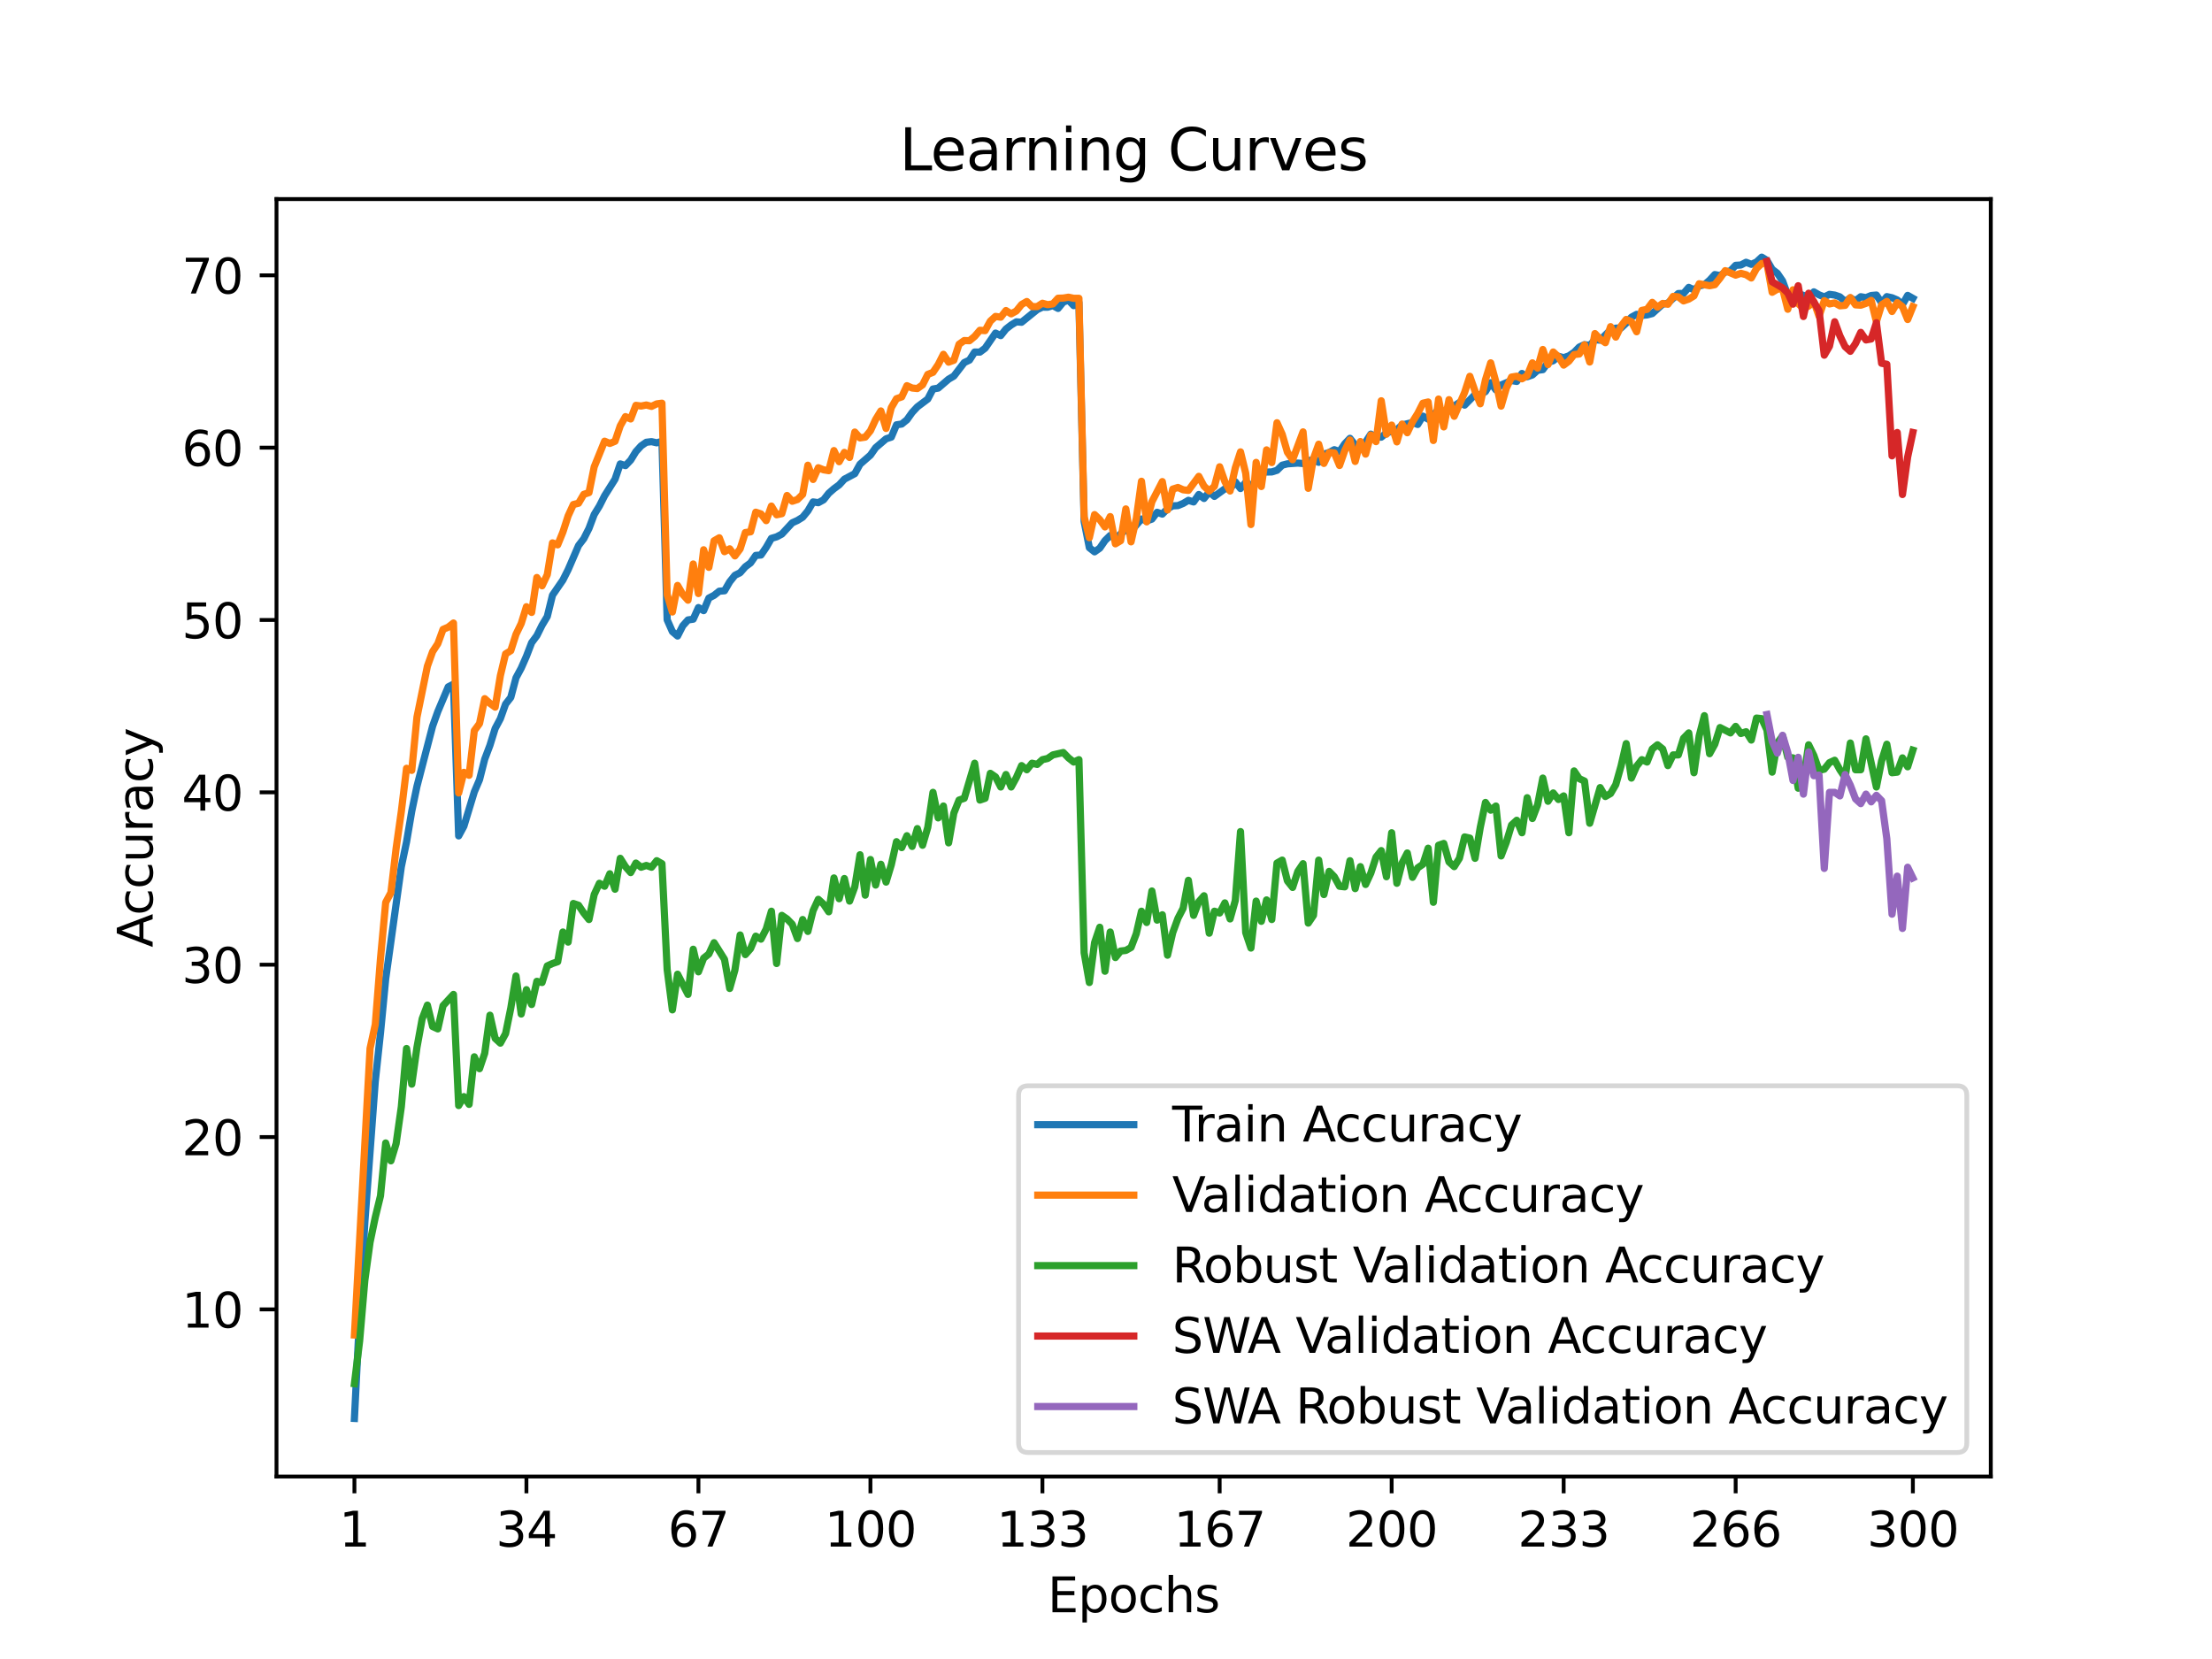 <?xml version="1.0" encoding="utf-8" standalone="no"?>
<!DOCTYPE svg PUBLIC "-//W3C//DTD SVG 1.1//EN"
  "http://www.w3.org/Graphics/SVG/1.1/DTD/svg11.dtd">
<svg xmlns:xlink="http://www.w3.org/1999/xlink" width="460.8pt" height="345.6pt" viewBox="0 0 460.8 345.6" xmlns="http://www.w3.org/2000/svg" version="1.1">
 <defs>
  <style type="text/css">*{stroke-linejoin: round; stroke-linecap: butt}</style>
 </defs>
 <g id="figure_1">
  <g id="patch_1">
   <path d="M 0 345.6 
L 460.8 345.6 
L 460.8 0 
L 0 0 
z
" style="fill: #ffffff"/>
  </g>
  <g id="axes_1">
   <g id="patch_2">
    <path d="M 57.6 307.584 
L 414.72 307.584 
L 414.72 41.472 
L 57.6 41.472 
z
" style="fill: #ffffff"/>
   </g>
   <g id="matplotlib.axis_1">
    <g id="xtick_1">
     <g id="line2d_1">
      <defs>
       <path id="m8f9d2ff392" d="M 0 0 
L 0 3.5 
" style="stroke: #000000; stroke-width: 0.8"/>
      </defs>
      <g>
       <use xlink:href="#m8f9d2ff392" x="73.833" y="307.584" style="stroke: #000000; stroke-width: 0.8"/>
      </g>
     </g>
     <g id="text_1">
      <!-- 1 -->
      <g transform="translate(70.651 322.182) scale(0.1 -0.1)">
       <defs>
        <path id="DejaVuSans-31" d="M 794 531 
L 1825 531 
L 1825 4091 
L 703 3866 
L 703 4441 
L 1819 4666 
L 2450 4666 
L 2450 531 
L 3481 531 
L 3481 0 
L 794 0 
L 794 531 
z
" transform="scale(0.016)"/>
       </defs>
       <use xlink:href="#DejaVuSans-31"/>
      </g>
     </g>
    </g>
    <g id="xtick_2">
     <g id="line2d_2">
      <g>
       <use xlink:href="#m8f9d2ff392" x="109.664" y="307.584" style="stroke: #000000; stroke-width: 0.8"/>
      </g>
     </g>
     <g id="text_2">
      <!-- 34 -->
      <g transform="translate(103.302 322.182) scale(0.1 -0.1)">
       <defs>
        <path id="DejaVuSans-33" d="M 2597 2516 
Q 3050 2419 3304 2112 
Q 3559 1806 3559 1356 
Q 3559 666 3084 287 
Q 2609 -91 1734 -91 
Q 1441 -91 1130 -33 
Q 819 25 488 141 
L 488 750 
Q 750 597 1062 519 
Q 1375 441 1716 441 
Q 2309 441 2620 675 
Q 2931 909 2931 1356 
Q 2931 1769 2642 2001 
Q 2353 2234 1838 2234 
L 1294 2234 
L 1294 2753 
L 1863 2753 
Q 2328 2753 2575 2939 
Q 2822 3125 2822 3475 
Q 2822 3834 2567 4026 
Q 2313 4219 1838 4219 
Q 1578 4219 1281 4162 
Q 984 4106 628 3988 
L 628 4550 
Q 988 4650 1302 4700 
Q 1616 4750 1894 4750 
Q 2613 4750 3031 4423 
Q 3450 4097 3450 3541 
Q 3450 3153 3228 2886 
Q 3006 2619 2597 2516 
z
" transform="scale(0.016)"/>
        <path id="DejaVuSans-34" d="M 2419 4116 
L 825 1625 
L 2419 1625 
L 2419 4116 
z
M 2253 4666 
L 3047 4666 
L 3047 1625 
L 3713 1625 
L 3713 1100 
L 3047 1100 
L 3047 0 
L 2419 0 
L 2419 1100 
L 313 1100 
L 313 1709 
L 2253 4666 
z
" transform="scale(0.016)"/>
       </defs>
       <use xlink:href="#DejaVuSans-33"/>
       <use xlink:href="#DejaVuSans-34" x="63.623"/>
      </g>
     </g>
    </g>
    <g id="xtick_3">
     <g id="line2d_3">
      <g>
       <use xlink:href="#m8f9d2ff392" x="145.496" y="307.584" style="stroke: #000000; stroke-width: 0.8"/>
      </g>
     </g>
     <g id="text_3">
      <!-- 67 -->
      <g transform="translate(139.133 322.182) scale(0.1 -0.1)">
       <defs>
        <path id="DejaVuSans-36" d="M 2113 2584 
Q 1688 2584 1439 2293 
Q 1191 2003 1191 1497 
Q 1191 994 1439 701 
Q 1688 409 2113 409 
Q 2538 409 2786 701 
Q 3034 994 3034 1497 
Q 3034 2003 2786 2293 
Q 2538 2584 2113 2584 
z
M 3366 4563 
L 3366 3988 
Q 3128 4100 2886 4159 
Q 2644 4219 2406 4219 
Q 1781 4219 1451 3797 
Q 1122 3375 1075 2522 
Q 1259 2794 1537 2939 
Q 1816 3084 2150 3084 
Q 2853 3084 3261 2657 
Q 3669 2231 3669 1497 
Q 3669 778 3244 343 
Q 2819 -91 2113 -91 
Q 1303 -91 875 529 
Q 447 1150 447 2328 
Q 447 3434 972 4092 
Q 1497 4750 2381 4750 
Q 2619 4750 2861 4703 
Q 3103 4656 3366 4563 
z
" transform="scale(0.016)"/>
        <path id="DejaVuSans-37" d="M 525 4666 
L 3525 4666 
L 3525 4397 
L 1831 0 
L 1172 0 
L 2766 4134 
L 525 4134 
L 525 4666 
z
" transform="scale(0.016)"/>
       </defs>
       <use xlink:href="#DejaVuSans-36"/>
       <use xlink:href="#DejaVuSans-37" x="63.623"/>
      </g>
     </g>
    </g>
    <g id="xtick_4">
     <g id="line2d_4">
      <g>
       <use xlink:href="#m8f9d2ff392" x="181.327" y="307.584" style="stroke: #000000; stroke-width: 0.8"/>
      </g>
     </g>
     <g id="text_4">
      <!-- 100 -->
      <g transform="translate(171.783 322.182) scale(0.1 -0.1)">
       <defs>
        <path id="DejaVuSans-30" d="M 2034 4250 
Q 1547 4250 1301 3770 
Q 1056 3291 1056 2328 
Q 1056 1369 1301 889 
Q 1547 409 2034 409 
Q 2525 409 2770 889 
Q 3016 1369 3016 2328 
Q 3016 3291 2770 3770 
Q 2525 4250 2034 4250 
z
M 2034 4750 
Q 2819 4750 3233 4129 
Q 3647 3509 3647 2328 
Q 3647 1150 3233 529 
Q 2819 -91 2034 -91 
Q 1250 -91 836 529 
Q 422 1150 422 2328 
Q 422 3509 836 4129 
Q 1250 4750 2034 4750 
z
" transform="scale(0.016)"/>
       </defs>
       <use xlink:href="#DejaVuSans-31"/>
       <use xlink:href="#DejaVuSans-30" x="63.623"/>
       <use xlink:href="#DejaVuSans-30" x="127.246"/>
      </g>
     </g>
    </g>
    <g id="xtick_5">
     <g id="line2d_5">
      <g>
       <use xlink:href="#m8f9d2ff392" x="217.158" y="307.584" style="stroke: #000000; stroke-width: 0.8"/>
      </g>
     </g>
     <g id="text_5">
      <!-- 133 -->
      <g transform="translate(207.615 322.182) scale(0.1 -0.1)">
       <use xlink:href="#DejaVuSans-31"/>
       <use xlink:href="#DejaVuSans-33" x="63.623"/>
       <use xlink:href="#DejaVuSans-33" x="127.246"/>
      </g>
     </g>
    </g>
    <g id="xtick_6">
     <g id="line2d_6">
      <g>
       <use xlink:href="#m8f9d2ff392" x="254.076" y="307.584" style="stroke: #000000; stroke-width: 0.8"/>
      </g>
     </g>
     <g id="text_6">
      <!-- 167 -->
      <g transform="translate(244.532 322.182) scale(0.1 -0.1)">
       <use xlink:href="#DejaVuSans-31"/>
       <use xlink:href="#DejaVuSans-36" x="63.623"/>
       <use xlink:href="#DejaVuSans-37" x="127.246"/>
      </g>
     </g>
    </g>
    <g id="xtick_7">
     <g id="line2d_7">
      <g>
       <use xlink:href="#m8f9d2ff392" x="289.907" y="307.584" style="stroke: #000000; stroke-width: 0.8"/>
      </g>
     </g>
     <g id="text_7">
      <!-- 200 -->
      <g transform="translate(280.363 322.182) scale(0.1 -0.1)">
       <defs>
        <path id="DejaVuSans-32" d="M 1228 531 
L 3431 531 
L 3431 0 
L 469 0 
L 469 531 
Q 828 903 1448 1529 
Q 2069 2156 2228 2338 
Q 2531 2678 2651 2914 
Q 2772 3150 2772 3378 
Q 2772 3750 2511 3984 
Q 2250 4219 1831 4219 
Q 1534 4219 1204 4116 
Q 875 4013 500 3803 
L 500 4441 
Q 881 4594 1212 4672 
Q 1544 4750 1819 4750 
Q 2544 4750 2975 4387 
Q 3406 4025 3406 3419 
Q 3406 3131 3298 2873 
Q 3191 2616 2906 2266 
Q 2828 2175 2409 1742 
Q 1991 1309 1228 531 
z
" transform="scale(0.016)"/>
       </defs>
       <use xlink:href="#DejaVuSans-32"/>
       <use xlink:href="#DejaVuSans-30" x="63.623"/>
       <use xlink:href="#DejaVuSans-30" x="127.246"/>
      </g>
     </g>
    </g>
    <g id="xtick_8">
     <g id="line2d_8">
      <g>
       <use xlink:href="#m8f9d2ff392" x="325.739" y="307.584" style="stroke: #000000; stroke-width: 0.8"/>
      </g>
     </g>
     <g id="text_8">
      <!-- 233 -->
      <g transform="translate(316.195 322.182) scale(0.1 -0.1)">
       <use xlink:href="#DejaVuSans-32"/>
       <use xlink:href="#DejaVuSans-33" x="63.623"/>
       <use xlink:href="#DejaVuSans-33" x="127.246"/>
      </g>
     </g>
    </g>
    <g id="xtick_9">
     <g id="line2d_9">
      <g>
       <use xlink:href="#m8f9d2ff392" x="361.57" y="307.584" style="stroke: #000000; stroke-width: 0.8"/>
      </g>
     </g>
     <g id="text_9">
      <!-- 266 -->
      <g transform="translate(352.026 322.182) scale(0.1 -0.1)">
       <use xlink:href="#DejaVuSans-32"/>
       <use xlink:href="#DejaVuSans-36" x="63.623"/>
       <use xlink:href="#DejaVuSans-36" x="127.246"/>
      </g>
     </g>
    </g>
    <g id="xtick_10">
     <g id="line2d_10">
      <g>
       <use xlink:href="#m8f9d2ff392" x="398.487" y="307.584" style="stroke: #000000; stroke-width: 0.8"/>
      </g>
     </g>
     <g id="text_10">
      <!-- 300 -->
      <g transform="translate(388.944 322.182) scale(0.1 -0.1)">
       <use xlink:href="#DejaVuSans-33"/>
       <use xlink:href="#DejaVuSans-30" x="63.623"/>
       <use xlink:href="#DejaVuSans-30" x="127.246"/>
      </g>
     </g>
    </g>
    <g id="text_11">
     <!-- Epochs -->
     <g transform="translate(218.244 335.861) scale(0.1 -0.1)">
      <defs>
       <path id="DejaVuSans-45" d="M 628 4666 
L 3578 4666 
L 3578 4134 
L 1259 4134 
L 1259 2753 
L 3481 2753 
L 3481 2222 
L 1259 2222 
L 1259 531 
L 3634 531 
L 3634 0 
L 628 0 
L 628 4666 
z
" transform="scale(0.016)"/>
       <path id="DejaVuSans-70" d="M 1159 525 
L 1159 -1331 
L 581 -1331 
L 581 3500 
L 1159 3500 
L 1159 2969 
Q 1341 3281 1617 3432 
Q 1894 3584 2278 3584 
Q 2916 3584 3314 3078 
Q 3713 2572 3713 1747 
Q 3713 922 3314 415 
Q 2916 -91 2278 -91 
Q 1894 -91 1617 61 
Q 1341 213 1159 525 
z
M 3116 1747 
Q 3116 2381 2855 2742 
Q 2594 3103 2138 3103 
Q 1681 3103 1420 2742 
Q 1159 2381 1159 1747 
Q 1159 1113 1420 752 
Q 1681 391 2138 391 
Q 2594 391 2855 752 
Q 3116 1113 3116 1747 
z
" transform="scale(0.016)"/>
       <path id="DejaVuSans-6f" d="M 1959 3097 
Q 1497 3097 1228 2736 
Q 959 2375 959 1747 
Q 959 1119 1226 758 
Q 1494 397 1959 397 
Q 2419 397 2687 759 
Q 2956 1122 2956 1747 
Q 2956 2369 2687 2733 
Q 2419 3097 1959 3097 
z
M 1959 3584 
Q 2709 3584 3137 3096 
Q 3566 2609 3566 1747 
Q 3566 888 3137 398 
Q 2709 -91 1959 -91 
Q 1206 -91 779 398 
Q 353 888 353 1747 
Q 353 2609 779 3096 
Q 1206 3584 1959 3584 
z
" transform="scale(0.016)"/>
       <path id="DejaVuSans-63" d="M 3122 3366 
L 3122 2828 
Q 2878 2963 2633 3030 
Q 2388 3097 2138 3097 
Q 1578 3097 1268 2742 
Q 959 2388 959 1747 
Q 959 1106 1268 751 
Q 1578 397 2138 397 
Q 2388 397 2633 464 
Q 2878 531 3122 666 
L 3122 134 
Q 2881 22 2623 -34 
Q 2366 -91 2075 -91 
Q 1284 -91 818 406 
Q 353 903 353 1747 
Q 353 2603 823 3093 
Q 1294 3584 2113 3584 
Q 2378 3584 2631 3529 
Q 2884 3475 3122 3366 
z
" transform="scale(0.016)"/>
       <path id="DejaVuSans-68" d="M 3513 2113 
L 3513 0 
L 2938 0 
L 2938 2094 
Q 2938 2591 2744 2837 
Q 2550 3084 2163 3084 
Q 1697 3084 1428 2787 
Q 1159 2491 1159 1978 
L 1159 0 
L 581 0 
L 581 4863 
L 1159 4863 
L 1159 2956 
Q 1366 3272 1645 3428 
Q 1925 3584 2291 3584 
Q 2894 3584 3203 3211 
Q 3513 2838 3513 2113 
z
" transform="scale(0.016)"/>
       <path id="DejaVuSans-73" d="M 2834 3397 
L 2834 2853 
Q 2591 2978 2328 3040 
Q 2066 3103 1784 3103 
Q 1356 3103 1142 2972 
Q 928 2841 928 2578 
Q 928 2378 1081 2264 
Q 1234 2150 1697 2047 
L 1894 2003 
Q 2506 1872 2764 1633 
Q 3022 1394 3022 966 
Q 3022 478 2636 193 
Q 2250 -91 1575 -91 
Q 1294 -91 989 -36 
Q 684 19 347 128 
L 347 722 
Q 666 556 975 473 
Q 1284 391 1588 391 
Q 1994 391 2212 530 
Q 2431 669 2431 922 
Q 2431 1156 2273 1281 
Q 2116 1406 1581 1522 
L 1381 1569 
Q 847 1681 609 1914 
Q 372 2147 372 2553 
Q 372 3047 722 3315 
Q 1072 3584 1716 3584 
Q 2034 3584 2315 3537 
Q 2597 3491 2834 3397 
z
" transform="scale(0.016)"/>
      </defs>
      <use xlink:href="#DejaVuSans-45"/>
      <use xlink:href="#DejaVuSans-70" x="63.184"/>
      <use xlink:href="#DejaVuSans-6f" x="126.66"/>
      <use xlink:href="#DejaVuSans-63" x="187.842"/>
      <use xlink:href="#DejaVuSans-68" x="242.822"/>
      <use xlink:href="#DejaVuSans-73" x="306.201"/>
     </g>
    </g>
   </g>
   <g id="matplotlib.axis_2">
    <g id="ytick_1">
     <g id="line2d_11">
      <defs>
       <path id="mea7cef30e3" d="M 0 0 
L -3.5 0 
" style="stroke: #000000; stroke-width: 0.8"/>
      </defs>
      <g>
       <use xlink:href="#mea7cef30e3" x="57.6" y="272.77" style="stroke: #000000; stroke-width: 0.8"/>
      </g>
     </g>
     <g id="text_12">
      <!-- 10 -->
      <g transform="translate(37.875 276.569) scale(0.1 -0.1)">
       <use xlink:href="#DejaVuSans-31"/>
       <use xlink:href="#DejaVuSans-30" x="63.623"/>
      </g>
     </g>
    </g>
    <g id="ytick_2">
     <g id="line2d_12">
      <g>
       <use xlink:href="#mea7cef30e3" x="57.6" y="236.867" style="stroke: #000000; stroke-width: 0.8"/>
      </g>
     </g>
     <g id="text_13">
      <!-- 20 -->
      <g transform="translate(37.875 240.666) scale(0.1 -0.1)">
       <use xlink:href="#DejaVuSans-32"/>
       <use xlink:href="#DejaVuSans-30" x="63.623"/>
      </g>
     </g>
    </g>
    <g id="ytick_3">
     <g id="line2d_13">
      <g>
       <use xlink:href="#mea7cef30e3" x="57.6" y="200.964" style="stroke: #000000; stroke-width: 0.8"/>
      </g>
     </g>
     <g id="text_14">
      <!-- 30 -->
      <g transform="translate(37.875 204.763) scale(0.1 -0.1)">
       <use xlink:href="#DejaVuSans-33"/>
       <use xlink:href="#DejaVuSans-30" x="63.623"/>
      </g>
     </g>
    </g>
    <g id="ytick_4">
     <g id="line2d_14">
      <g>
       <use xlink:href="#mea7cef30e3" x="57.6" y="165.061" style="stroke: #000000; stroke-width: 0.8"/>
      </g>
     </g>
     <g id="text_15">
      <!-- 40 -->
      <g transform="translate(37.875 168.86) scale(0.1 -0.1)">
       <use xlink:href="#DejaVuSans-34"/>
       <use xlink:href="#DejaVuSans-30" x="63.623"/>
      </g>
     </g>
    </g>
    <g id="ytick_5">
     <g id="line2d_15">
      <g>
       <use xlink:href="#mea7cef30e3" x="57.6" y="129.158" style="stroke: #000000; stroke-width: 0.8"/>
      </g>
     </g>
     <g id="text_16">
      <!-- 50 -->
      <g transform="translate(37.875 132.957) scale(0.1 -0.1)">
       <defs>
        <path id="DejaVuSans-35" d="M 691 4666 
L 3169 4666 
L 3169 4134 
L 1269 4134 
L 1269 2991 
Q 1406 3038 1543 3061 
Q 1681 3084 1819 3084 
Q 2600 3084 3056 2656 
Q 3513 2228 3513 1497 
Q 3513 744 3044 326 
Q 2575 -91 1722 -91 
Q 1428 -91 1123 -41 
Q 819 9 494 109 
L 494 744 
Q 775 591 1075 516 
Q 1375 441 1709 441 
Q 2250 441 2565 725 
Q 2881 1009 2881 1497 
Q 2881 1984 2565 2268 
Q 2250 2553 1709 2553 
Q 1456 2553 1204 2497 
Q 953 2441 691 2322 
L 691 4666 
z
" transform="scale(0.016)"/>
       </defs>
       <use xlink:href="#DejaVuSans-35"/>
       <use xlink:href="#DejaVuSans-30" x="63.623"/>
      </g>
     </g>
    </g>
    <g id="ytick_6">
     <g id="line2d_16">
      <g>
       <use xlink:href="#mea7cef30e3" x="57.6" y="93.254" style="stroke: #000000; stroke-width: 0.8"/>
      </g>
     </g>
     <g id="text_17">
      <!-- 60 -->
      <g transform="translate(37.875 97.054) scale(0.1 -0.1)">
       <use xlink:href="#DejaVuSans-36"/>
       <use xlink:href="#DejaVuSans-30" x="63.623"/>
      </g>
     </g>
    </g>
    <g id="ytick_7">
     <g id="line2d_17">
      <g>
       <use xlink:href="#mea7cef30e3" x="57.6" y="57.351" style="stroke: #000000; stroke-width: 0.8"/>
      </g>
     </g>
     <g id="text_18">
      <!-- 70 -->
      <g transform="translate(37.875 61.151) scale(0.1 -0.1)">
       <use xlink:href="#DejaVuSans-37"/>
       <use xlink:href="#DejaVuSans-30" x="63.623"/>
      </g>
     </g>
    </g>
    <g id="text_19">
     <!-- Accuracy -->
     <g transform="translate(31.795 197.356) rotate(-90) scale(0.1 -0.1)">
      <defs>
       <path id="DejaVuSans-41" d="M 2188 4044 
L 1331 1722 
L 3047 1722 
L 2188 4044 
z
M 1831 4666 
L 2547 4666 
L 4325 0 
L 3669 0 
L 3244 1197 
L 1141 1197 
L 716 0 
L 50 0 
L 1831 4666 
z
" transform="scale(0.016)"/>
       <path id="DejaVuSans-75" d="M 544 1381 
L 544 3500 
L 1119 3500 
L 1119 1403 
Q 1119 906 1312 657 
Q 1506 409 1894 409 
Q 2359 409 2629 706 
Q 2900 1003 2900 1516 
L 2900 3500 
L 3475 3500 
L 3475 0 
L 2900 0 
L 2900 538 
Q 2691 219 2414 64 
Q 2138 -91 1772 -91 
Q 1169 -91 856 284 
Q 544 659 544 1381 
z
M 1991 3584 
L 1991 3584 
z
" transform="scale(0.016)"/>
       <path id="DejaVuSans-72" d="M 2631 2963 
Q 2534 3019 2420 3045 
Q 2306 3072 2169 3072 
Q 1681 3072 1420 2755 
Q 1159 2438 1159 1844 
L 1159 0 
L 581 0 
L 581 3500 
L 1159 3500 
L 1159 2956 
Q 1341 3275 1631 3429 
Q 1922 3584 2338 3584 
Q 2397 3584 2469 3576 
Q 2541 3569 2628 3553 
L 2631 2963 
z
" transform="scale(0.016)"/>
       <path id="DejaVuSans-61" d="M 2194 1759 
Q 1497 1759 1228 1600 
Q 959 1441 959 1056 
Q 959 750 1161 570 
Q 1363 391 1709 391 
Q 2188 391 2477 730 
Q 2766 1069 2766 1631 
L 2766 1759 
L 2194 1759 
z
M 3341 1997 
L 3341 0 
L 2766 0 
L 2766 531 
Q 2569 213 2275 61 
Q 1981 -91 1556 -91 
Q 1019 -91 701 211 
Q 384 513 384 1019 
Q 384 1609 779 1909 
Q 1175 2209 1959 2209 
L 2766 2209 
L 2766 2266 
Q 2766 2663 2505 2880 
Q 2244 3097 1772 3097 
Q 1472 3097 1187 3025 
Q 903 2953 641 2809 
L 641 3341 
Q 956 3463 1253 3523 
Q 1550 3584 1831 3584 
Q 2591 3584 2966 3190 
Q 3341 2797 3341 1997 
z
" transform="scale(0.016)"/>
       <path id="DejaVuSans-79" d="M 2059 -325 
Q 1816 -950 1584 -1140 
Q 1353 -1331 966 -1331 
L 506 -1331 
L 506 -850 
L 844 -850 
Q 1081 -850 1212 -737 
Q 1344 -625 1503 -206 
L 1606 56 
L 191 3500 
L 800 3500 
L 1894 763 
L 2988 3500 
L 3597 3500 
L 2059 -325 
z
" transform="scale(0.016)"/>
      </defs>
      <use xlink:href="#DejaVuSans-41"/>
      <use xlink:href="#DejaVuSans-63" x="66.658"/>
      <use xlink:href="#DejaVuSans-63" x="121.639"/>
      <use xlink:href="#DejaVuSans-75" x="176.619"/>
      <use xlink:href="#DejaVuSans-72" x="239.998"/>
      <use xlink:href="#DejaVuSans-61" x="281.111"/>
      <use xlink:href="#DejaVuSans-63" x="342.391"/>
      <use xlink:href="#DejaVuSans-79" x="397.371"/>
     </g>
    </g>
   </g>
   <g id="line2d_18">
    <path d="M 73.833 295.488 
L 74.919 273.888 
L 76.004 254.612 
L 78.176 225.27 
L 79.262 215.191 
L 80.348 203.917 
L 83.605 180.549 
L 84.691 175.383 
L 85.777 168.992 
L 86.862 163.795 
L 90.12 151.265 
L 91.206 148.227 
L 93.377 143.084 
L 94.463 142.527 
L 95.549 174.131 
L 96.635 172.125 
L 98.806 164.967 
L 99.892 162.426 
L 100.978 158.14 
L 102.064 155.264 
L 103.149 151.763 
L 104.235 149.717 
L 105.321 146.674 
L 106.407 145.287 
L 107.493 141.199 
L 108.578 139.184 
L 109.664 136.715 
L 110.75 133.879 
L 111.836 132.425 
L 112.922 130.239 
L 114.007 128.426 
L 115.093 123.992 
L 117.265 120.833 
L 118.351 118.674 
L 120.522 113.643 
L 121.608 112.229 
L 122.694 110.08 
L 123.78 107.185 
L 124.865 105.417 
L 125.951 103.276 
L 128.123 99.829 
L 129.209 96.643 
L 130.294 96.997 
L 131.38 95.857 
L 132.466 94.085 
L 133.552 92.886 
L 134.638 92.132 
L 135.723 92.002 
L 136.809 92.245 
L 137.895 91.944 
L 138.981 129.113 
L 140.067 131.572 
L 141.152 132.492 
L 142.238 130.36 
L 143.324 129.144 
L 144.41 128.987 
L 145.496 126.568 
L 146.581 127.205 
L 147.667 124.593 
L 148.753 124.019 
L 149.839 123.157 
L 150.925 123.072 
L 152.01 121.205 
L 153.096 119.845 
L 154.182 119.307 
L 155.268 118.068 
L 156.354 117.265 
L 157.439 115.698 
L 158.525 115.622 
L 159.611 114.033 
L 160.697 112.153 
L 161.783 111.834 
L 162.868 111.264 
L 165.04 108.908 
L 166.126 108.419 
L 167.212 107.746 
L 168.297 106.422 
L 169.383 104.559 
L 170.469 104.721 
L 171.555 104.129 
L 172.641 102.755 
L 173.726 101.808 
L 174.812 101.01 
L 175.898 99.825 
L 178.07 98.671 
L 179.155 96.706 
L 181.327 94.816 
L 182.413 93.268 
L 184.584 91.414 
L 185.67 91.064 
L 186.756 88.497 
L 187.842 88.336 
L 188.928 87.456 
L 190.013 85.926 
L 191.099 84.759 
L 193.271 83.13 
L 194.357 81.038 
L 195.442 80.85 
L 197.614 78.987 
L 198.7 78.355 
L 200.871 75.532 
L 201.957 75.016 
L 203.043 73.333 
L 204.129 73.355 
L 205.215 72.543 
L 207.386 69.388 
L 208.472 69.913 
L 209.558 68.544 
L 210.644 67.7 
L 211.729 67.045 
L 212.815 67.13 
L 216.073 64.496 
L 217.158 63.984 
L 218.244 63.998 
L 219.33 63.666 
L 220.416 64.249 
L 221.502 62.921 
L 222.587 62.539 
L 223.673 63.67 
L 224.759 63.037 
L 225.845 108.63 
L 226.931 114.096 
L 228.016 114.958 
L 229.102 114.195 
L 230.188 112.615 
L 231.274 111.552 
L 232.36 112.243 
L 233.445 111.224 
L 234.531 110.416 
L 235.617 110.641 
L 237.789 108.118 
L 238.875 108.518 
L 239.96 108.141 
L 241.046 106.718 
L 242.132 107.095 
L 243.218 105.969 
L 244.304 105.381 
L 245.389 105.327 
L 246.475 104.874 
L 247.561 104.227 
L 248.647 104.564 
L 249.733 103.016 
L 250.818 103.841 
L 251.904 102.486 
L 252.99 103.406 
L 255.162 101.826 
L 256.247 101.835 
L 257.333 100.368 
L 258.419 101.772 
L 259.505 100.484 
L 260.591 101.063 
L 261.676 100.498 
L 262.762 98.353 
L 264.934 98.312 
L 266.02 97.976 
L 267.105 96.908 
L 268.191 96.625 
L 270.363 96.468 
L 271.449 96.562 
L 272.534 95.938 
L 273.62 95.808 
L 274.706 96.311 
L 275.792 94.61 
L 276.878 94.26 
L 277.963 93.681 
L 279.049 94.071 
L 280.135 92.46 
L 281.221 91.316 
L 282.307 92.693 
L 283.392 92.756 
L 284.478 92.106 
L 285.564 90.441 
L 286.65 91.019 
L 287.736 91.069 
L 288.821 90.198 
L 290.993 89.494 
L 292.079 88.538 
L 294.25 88.008 
L 295.336 88.421 
L 296.422 86.684 
L 297.508 87.312 
L 298.594 86.397 
L 299.679 85.32 
L 300.765 85.805 
L 301.851 84.965 
L 302.937 84.57 
L 304.023 83.857 
L 305.108 84.395 
L 307.28 82.192 
L 308.366 82.25 
L 309.452 81.572 
L 310.537 79.723 
L 311.623 81.213 
L 312.709 80.204 
L 314.881 79.279 
L 315.966 79.459 
L 317.052 77.798 
L 318.138 78.48 
L 319.224 78.117 
L 320.31 77.134 
L 321.395 77.004 
L 322.481 75.478 
L 323.567 75.15 
L 324.653 74.217 
L 325.739 74.513 
L 326.824 74.136 
L 327.91 73.404 
L 328.996 72.296 
L 330.082 71.798 
L 331.168 71.959 
L 332.253 70.788 
L 333.339 70.855 
L 335.511 68.728 
L 336.597 68.36 
L 337.682 68.329 
L 338.768 67.319 
L 339.854 66.08 
L 340.94 65.492 
L 342.026 65.703 
L 343.111 65.605 
L 344.197 65.322 
L 346.369 63.352 
L 347.455 63.15 
L 349.626 61.144 
L 350.712 61.13 
L 351.798 59.869 
L 352.884 60.372 
L 353.969 59.559 
L 355.055 59.321 
L 356.141 58.384 
L 357.227 57.199 
L 358.313 57.414 
L 359.398 56.696 
L 360.484 56.413 
L 361.57 55.273 
L 362.656 55.206 
L 363.742 54.636 
L 364.827 55.062 
L 365.913 54.587 
L 366.999 53.568 
L 368.085 54.25 
L 369.171 56.104 
L 370.256 56.934 
L 371.342 58.523 
L 372.428 61.507 
L 373.514 61.543 
L 374.6 61.202 
L 375.685 61.53 
L 376.771 61.996 
L 377.857 60.798 
L 378.943 61.422 
L 380.029 61.857 
L 381.114 61.319 
L 382.2 61.467 
L 383.286 61.839 
L 384.372 62.818 
L 385.458 62.073 
L 386.543 62.647 
L 387.629 61.812 
L 388.715 62.005 
L 389.801 61.561 
L 390.887 61.462 
L 391.972 63.082 
L 393.058 61.794 
L 394.144 62.028 
L 395.23 62.49 
L 396.316 63.45 
L 397.401 61.534 
L 398.487 62.153 
L 398.487 62.153 
" clip-path="url(#pf8b2213566)" style="fill: none; stroke: #1f77b4; stroke-width: 1.5; stroke-linecap: square"/>
   </g>
   <g id="line2d_19">
    <path d="M 73.833 278.102 
L 77.09 218.413 
L 78.176 213.422 
L 79.262 199.689 
L 80.348 187.985 
L 81.433 185.956 
L 82.519 176.729 
L 83.605 169.01 
L 84.691 160.052 
L 85.777 160.483 
L 86.862 149.389 
L 89.034 138.78 
L 90.12 135.746 
L 91.206 134.094 
L 92.291 131.114 
L 93.377 130.648 
L 94.463 129.786 
L 95.549 165.186 
L 96.635 160.896 
L 97.72 161.506 
L 98.806 152.207 
L 99.892 150.735 
L 100.978 145.547 
L 102.064 146.517 
L 103.149 147.307 
L 104.235 140.754 
L 105.321 136.213 
L 106.407 135.548 
L 107.493 132.138 
L 108.578 129.894 
L 109.664 126.393 
L 110.75 127.578 
L 111.836 120.307 
L 112.922 122.031 
L 114.007 119.715 
L 115.093 113.091 
L 116.179 113.504 
L 117.265 110.829 
L 118.351 107.472 
L 119.436 105.103 
L 120.522 104.833 
L 121.608 102.984 
L 122.694 102.625 
L 123.78 97.258 
L 125.951 91.908 
L 127.037 92.375 
L 128.123 91.926 
L 129.209 88.713 
L 130.294 86.792 
L 131.38 87.277 
L 132.466 84.44 
L 133.552 84.584 
L 134.638 84.368 
L 135.723 84.656 
L 136.809 84.135 
L 137.895 83.991 
L 138.981 123.862 
L 140.067 127.488 
L 141.152 121.959 
L 142.238 123.826 
L 143.324 125.029 
L 144.41 117.489 
L 145.496 123.646 
L 146.581 114.527 
L 147.667 118.189 
L 148.753 112.66 
L 149.839 112.032 
L 150.925 114.922 
L 152.01 114.33 
L 153.096 115.802 
L 154.182 114.348 
L 155.268 110.937 
L 156.354 110.793 
L 157.439 106.7 
L 158.525 107.059 
L 159.611 108.459 
L 160.697 105.426 
L 161.783 107.239 
L 162.868 107.005 
L 163.954 103.218 
L 165.04 104.42 
L 166.126 104.061 
L 167.212 102.984 
L 168.297 96.917 
L 169.383 99.879 
L 170.469 97.437 
L 171.555 97.868 
L 172.641 98.048 
L 173.726 93.865 
L 174.812 96.181 
L 175.898 94.242 
L 176.984 95.301 
L 178.07 90.005 
L 179.155 91.226 
L 180.241 91.064 
L 181.327 89.736 
L 182.413 87.384 
L 183.499 85.607 
L 184.584 89.251 
L 185.67 84.925 
L 186.756 83.058 
L 187.842 82.681 
L 188.928 80.347 
L 190.013 80.832 
L 191.099 80.94 
L 192.185 80.168 
L 193.271 77.996 
L 194.357 77.565 
L 195.442 75.949 
L 196.528 73.813 
L 197.614 75.446 
L 198.7 75.052 
L 199.786 71.713 
L 200.871 70.941 
L 201.957 70.977 
L 203.043 70.079 
L 204.129 68.804 
L 205.215 68.876 
L 206.3 66.902 
L 207.386 65.914 
L 208.472 66.076 
L 209.558 64.693 
L 210.644 65.376 
L 211.729 64.783 
L 212.815 63.437 
L 213.901 62.809 
L 214.987 63.868 
L 216.073 63.868 
L 217.158 63.168 
L 218.244 63.473 
L 219.33 63.311 
L 220.416 62.126 
L 221.502 62.091 
L 222.587 61.911 
L 223.673 62.144 
L 224.759 62.144 
L 225.845 107.652 
L 226.931 112.014 
L 228.016 107.203 
L 229.102 108.244 
L 230.188 109.77 
L 231.274 107.616 
L 232.36 113.288 
L 233.445 112.642 
L 234.531 106.018 
L 235.617 112.876 
L 236.703 108.065 
L 237.789 100.256 
L 238.875 108.711 
L 239.96 104.528 
L 242.132 100.327 
L 243.218 106.233 
L 244.304 101.889 
L 245.389 101.548 
L 246.475 102.033 
L 247.561 102.158 
L 249.733 99.232 
L 250.818 101.279 
L 251.904 102.284 
L 252.99 101.297 
L 254.076 97.24 
L 255.162 100.327 
L 256.247 102.284 
L 257.333 97.473 
L 258.419 94.134 
L 259.505 98.586 
L 260.591 109.267 
L 261.676 96.324 
L 262.762 101.351 
L 263.848 93.721 
L 264.934 96.36 
L 266.02 88.066 
L 267.105 90.472 
L 268.191 94.206 
L 269.277 95.768 
L 271.449 89.969 
L 272.534 101.728 
L 273.62 95.534 
L 274.706 92.536 
L 275.792 96.54 
L 276.878 94.26 
L 277.963 94.35 
L 279.049 96.97 
L 280.135 93.883 
L 281.221 91.657 
L 282.307 96.127 
L 283.392 91.98 
L 284.478 94.601 
L 285.564 90.616 
L 286.65 91.998 
L 287.736 83.489 
L 288.821 90.454 
L 289.907 88.551 
L 290.993 92.052 
L 292.079 88.336 
L 293.165 90.149 
L 294.25 87.869 
L 295.336 86.128 
L 296.422 83.991 
L 297.508 83.74 
L 298.594 91.764 
L 299.679 83.13 
L 300.765 88.928 
L 301.851 83.255 
L 302.937 86.72 
L 305.108 81.747 
L 306.194 78.391 
L 307.28 81.496 
L 308.366 84.117 
L 309.452 79.109 
L 310.537 75.59 
L 311.623 79.575 
L 312.709 84.602 
L 313.795 80.868 
L 314.881 78.552 
L 315.966 78.373 
L 317.052 78.911 
L 318.138 78.265 
L 319.224 75.59 
L 320.31 76.685 
L 321.395 72.808 
L 322.481 75.949 
L 323.567 73.328 
L 324.653 74.333 
L 325.739 76.057 
L 326.824 75.249 
L 327.91 73.867 
L 328.996 73.741 
L 330.082 71.838 
L 331.168 75.411 
L 332.253 69.487 
L 333.339 70.635 
L 334.425 71.389 
L 335.511 68.05 
L 336.597 70.223 
L 337.682 67.961 
L 338.768 66.543 
L 339.854 67.009 
L 340.94 69.11 
L 342.026 64.658 
L 343.111 64.442 
L 344.197 62.988 
L 345.283 63.993 
L 346.369 63.204 
L 347.455 63.383 
L 348.54 61.749 
L 349.626 61.839 
L 350.712 62.683 
L 351.798 62.306 
L 352.884 61.642 
L 353.969 59.111 
L 356.141 59.523 
L 357.227 59.308 
L 358.313 57.944 
L 359.398 56.382 
L 361.57 57.315 
L 362.656 56.938 
L 363.742 57.226 
L 364.827 57.908 
L 365.913 55.933 
L 366.999 54.892 
L 368.085 54.892 
L 369.171 60.888 
L 370.256 60.242 
L 371.342 60.134 
L 372.428 64.424 
L 373.514 60.367 
L 374.6 63.257 
L 375.685 64.245 
L 376.771 63.76 
L 377.857 62.827 
L 378.943 65.86 
L 380.029 62.629 
L 381.114 63.311 
L 382.2 63.096 
L 383.286 63.706 
L 384.372 63.616 
L 385.458 61.983 
L 386.543 63.509 
L 387.629 63.58 
L 388.715 63.204 
L 389.801 62.575 
L 390.887 67.009 
L 391.972 63.491 
L 393.058 62.791 
L 394.144 64.891 
L 395.23 63.042 
L 396.316 63.886 
L 397.401 66.56 
L 398.487 63.886 
L 398.487 63.886 
" clip-path="url(#pf8b2213566)" style="fill: none; stroke: #ff7f0e; stroke-width: 1.5; stroke-linecap: square"/>
   </g>
   <g id="line2d_20">
    <path d="M 73.833 288.246 
L 74.919 279.332 
L 76.004 266.704 
L 77.09 258.78 
L 78.176 253.581 
L 79.262 249.124 
L 80.348 238.105 
L 81.433 241.819 
L 82.519 238.229 
L 83.605 230.553 
L 84.691 218.42 
L 85.777 225.849 
L 86.862 218.173 
L 87.948 212.23 
L 89.034 209.383 
L 90.12 213.84 
L 91.206 214.335 
L 92.291 209.506 
L 94.463 207.154 
L 95.549 230.305 
L 96.635 228.448 
L 97.72 230.058 
L 98.806 220.154 
L 99.892 222.63 
L 100.978 219.411 
L 102.064 211.487 
L 103.149 216.316 
L 104.235 217.306 
L 105.321 215.325 
L 106.407 210.002 
L 107.493 203.316 
L 108.578 211.24 
L 109.664 206.164 
L 110.75 209.259 
L 111.836 204.43 
L 112.922 204.678 
L 114.007 201.212 
L 115.093 200.716 
L 116.179 200.345 
L 117.265 194.155 
L 118.351 196.259 
L 119.436 188.212 
L 120.522 188.584 
L 121.608 190.193 
L 122.694 191.555 
L 123.78 186.355 
L 124.865 184.003 
L 125.951 184.622 
L 127.037 182.022 
L 128.123 185.241 
L 129.209 178.803 
L 130.294 180.536 
L 131.38 181.774 
L 132.466 179.793 
L 133.552 180.66 
L 134.638 180.289 
L 135.723 180.66 
L 136.809 179.298 
L 137.895 179.917 
L 138.981 201.954 
L 140.067 210.373 
L 141.152 202.945 
L 143.324 207.154 
L 144.41 197.745 
L 145.496 202.45 
L 146.581 199.602 
L 147.667 198.735 
L 148.753 196.383 
L 150.925 199.85 
L 152.01 205.916 
L 153.096 202.078 
L 154.182 194.774 
L 155.268 198.859 
L 156.354 197.621 
L 157.439 195.021 
L 158.525 195.64 
L 159.611 193.536 
L 160.697 189.822 
L 161.783 200.716 
L 162.868 190.688 
L 163.954 191.431 
L 165.04 192.545 
L 166.126 195.517 
L 167.212 191.555 
L 168.297 194.031 
L 169.383 189.698 
L 170.469 187.346 
L 171.555 188.336 
L 172.641 189.945 
L 173.726 182.889 
L 174.812 187.222 
L 175.898 183.012 
L 176.984 187.717 
L 178.07 184.746 
L 179.155 178.06 
L 180.241 186.479 
L 181.327 179.051 
L 182.413 184.374 
L 183.499 180.041 
L 184.584 183.755 
L 185.67 180.165 
L 186.756 175.337 
L 187.842 176.575 
L 188.928 174.098 
L 190.013 176.327 
L 191.099 172.613 
L 192.185 176.079 
L 193.271 172.365 
L 194.357 165.061 
L 195.442 170.384 
L 196.528 167.908 
L 197.614 175.584 
L 198.7 169.394 
L 199.786 166.67 
L 200.871 166.299 
L 203.043 158.994 
L 204.129 166.67 
L 205.215 166.299 
L 206.3 161.099 
L 207.386 161.842 
L 208.472 163.947 
L 209.558 161.347 
L 210.644 163.947 
L 211.729 161.966 
L 212.815 159.49 
L 213.901 160.356 
L 214.987 158.994 
L 216.073 159.242 
L 217.158 158.252 
L 218.244 158.004 
L 219.33 157.261 
L 221.502 156.766 
L 222.587 157.88 
L 223.673 158.747 
L 224.759 158.252 
L 225.845 198.488 
L 226.931 204.678 
L 228.016 196.383 
L 229.102 193.164 
L 230.188 202.326 
L 231.274 194.155 
L 232.36 199.478 
L 233.445 198.116 
L 234.531 197.993 
L 235.617 197.374 
L 236.703 194.526 
L 237.789 189.822 
L 238.875 192.174 
L 239.96 185.612 
L 241.046 191.679 
L 242.132 190.564 
L 243.218 198.983 
L 244.304 194.279 
L 245.389 191.307 
L 246.475 189.203 
L 247.561 183.384 
L 248.647 190.688 
L 249.733 187.841 
L 250.818 186.603 
L 251.904 194.402 
L 252.99 189.822 
L 254.076 190.193 
L 255.162 188.088 
L 256.247 191.431 
L 257.333 187.593 
L 258.419 173.232 
L 259.505 194.279 
L 260.591 197.497 
L 261.676 187.717 
L 262.762 191.926 
L 263.848 187.469 
L 264.934 191.555 
L 266.02 179.793 
L 267.105 179.174 
L 268.191 183.508 
L 269.277 184.869 
L 270.363 181.527 
L 271.449 179.917 
L 272.534 192.298 
L 273.62 190.688 
L 274.706 179.174 
L 275.792 186.355 
L 276.878 181.527 
L 277.963 182.641 
L 279.049 184.622 
L 280.135 184.746 
L 281.221 179.298 
L 282.307 185.117 
L 283.392 180.536 
L 284.478 184.25 
L 285.564 181.898 
L 286.65 178.555 
L 287.736 177.194 
L 288.821 182.641 
L 289.907 173.479 
L 290.993 184.003 
L 292.079 179.793 
L 293.165 177.689 
L 294.25 182.765 
L 295.336 180.784 
L 296.422 180.041 
L 297.508 176.698 
L 298.594 187.965 
L 299.679 176.079 
L 300.765 175.708 
L 301.851 179.546 
L 302.937 180.536 
L 304.023 178.803 
L 305.108 174.346 
L 306.194 174.594 
L 307.28 178.803 
L 308.366 172.365 
L 309.452 167.165 
L 310.537 168.775 
L 311.623 167.908 
L 312.709 178.308 
L 313.795 175.46 
L 314.881 171.87 
L 315.966 170.88 
L 317.052 173.479 
L 318.138 166.175 
L 319.224 170.508 
L 320.31 167.661 
L 321.395 162.089 
L 322.481 166.918 
L 323.567 165.185 
L 324.653 166.546 
L 325.739 165.804 
L 326.824 173.479 
L 327.91 160.604 
L 328.996 162.213 
L 330.082 162.709 
L 331.168 171.499 
L 333.339 164.07 
L 334.425 165.927 
L 335.511 165.308 
L 336.597 163.451 
L 337.682 159.613 
L 338.768 154.909 
L 339.854 162.089 
L 340.94 159.613 
L 342.026 158.252 
L 343.111 158.747 
L 344.197 156.023 
L 345.283 155.156 
L 346.369 156.023 
L 347.455 159.49 
L 348.54 157.261 
L 349.626 157.261 
L 350.712 153.795 
L 351.798 152.68 
L 352.884 160.975 
L 353.969 153.299 
L 355.055 149.09 
L 356.141 157.014 
L 357.227 155.033 
L 358.313 151.566 
L 360.484 152.68 
L 361.57 151.319 
L 362.656 152.804 
L 363.742 152.433 
L 364.827 154.166 
L 365.913 149.585 
L 366.999 149.709 
L 368.085 152.061 
L 369.171 160.851 
L 370.256 154.785 
L 371.342 153.299 
L 372.428 157.756 
L 373.514 157.88 
L 374.6 164.194 
L 375.685 162.337 
L 376.771 155.156 
L 377.857 157.385 
L 378.943 160.48 
L 380.029 160.232 
L 381.114 158.871 
L 382.2 158.375 
L 383.286 160.356 
L 384.372 161.966 
L 385.458 154.785 
L 386.543 160.356 
L 387.629 160.356 
L 388.715 153.918 
L 390.887 163.947 
L 391.972 158.499 
L 393.058 155.033 
L 394.144 160.975 
L 395.23 160.851 
L 396.316 157.88 
L 397.401 159.737 
L 398.487 156.271 
L 398.487 156.271 
" clip-path="url(#pf8b2213566)" style="fill: none; stroke: #2ca02c; stroke-width: 1.5; stroke-linecap: square"/>
   </g>
   <g id="line2d_21">
    <path d="M 368.085 54.443 
L 369.171 58.698 
L 371.342 59.972 
L 372.428 61.049 
L 373.514 63.365 
L 374.6 59.523 
L 375.685 65.932 
L 376.771 61.085 
L 378.943 64.729 
L 380.029 73.992 
L 381.114 72.125 
L 382.2 67.027 
L 383.286 69.971 
L 384.372 72.215 
L 385.458 73.185 
L 386.543 71.551 
L 387.629 69.235 
L 388.715 70.815 
L 389.801 70.618 
L 390.887 67.225 
L 391.972 75.68 
L 393.058 75.877 
L 394.144 94.96 
L 395.23 90.095 
L 396.316 103.02 
L 397.401 95.193 
L 398.487 90.095 
L 398.487 90.095 
" clip-path="url(#pf8b2213566)" style="fill: none; stroke: #d62728; stroke-width: 1.5; stroke-linecap: square"/>
   </g>
   <g id="line2d_22">
    <path d="M 368.085 148.842 
L 369.171 154.414 
L 370.256 156.89 
L 371.342 153.176 
L 372.428 156.766 
L 373.514 162.585 
L 374.6 157.756 
L 375.685 165.432 
L 376.771 156.642 
L 377.857 161.594 
L 378.943 161.47 
L 380.029 180.908 
L 381.114 165.061 
L 382.2 165.061 
L 383.286 165.804 
L 384.372 161.347 
L 385.458 163.575 
L 386.543 166.423 
L 387.629 167.413 
L 388.715 165.432 
L 389.801 167.042 
L 390.887 165.68 
L 391.972 166.794 
L 393.058 174.717 
L 394.144 190.441 
L 395.23 182.517 
L 396.316 193.412 
L 397.401 180.66 
L 398.487 182.889 
L 398.487 182.889 
" clip-path="url(#pf8b2213566)" style="fill: none; stroke: #9467bd; stroke-width: 1.5; stroke-linecap: square"/>
   </g>
   <g id="patch_3">
    <path d="M 57.6 307.584 
L 57.6 41.472 
" style="fill: none; stroke: #000000; stroke-width: 0.8; stroke-linejoin: miter; stroke-linecap: square"/>
   </g>
   <g id="patch_4">
    <path d="M 414.72 307.584 
L 414.72 41.472 
" style="fill: none; stroke: #000000; stroke-width: 0.8; stroke-linejoin: miter; stroke-linecap: square"/>
   </g>
   <g id="patch_5">
    <path d="M 57.6 307.584 
L 414.72 307.584 
" style="fill: none; stroke: #000000; stroke-width: 0.8; stroke-linejoin: miter; stroke-linecap: square"/>
   </g>
   <g id="patch_6">
    <path d="M 57.6 41.472 
L 414.72 41.472 
" style="fill: none; stroke: #000000; stroke-width: 0.8; stroke-linejoin: miter; stroke-linecap: square"/>
   </g>
   <g id="text_20">
    <!-- Learning Curves -->
    <g transform="translate(187.376 35.472) scale(0.12 -0.12)">
     <defs>
      <path id="DejaVuSans-4c" d="M 628 4666 
L 1259 4666 
L 1259 531 
L 3531 531 
L 3531 0 
L 628 0 
L 628 4666 
z
" transform="scale(0.016)"/>
      <path id="DejaVuSans-65" d="M 3597 1894 
L 3597 1613 
L 953 1613 
Q 991 1019 1311 708 
Q 1631 397 2203 397 
Q 2534 397 2845 478 
Q 3156 559 3463 722 
L 3463 178 
Q 3153 47 2828 -22 
Q 2503 -91 2169 -91 
Q 1331 -91 842 396 
Q 353 884 353 1716 
Q 353 2575 817 3079 
Q 1281 3584 2069 3584 
Q 2775 3584 3186 3129 
Q 3597 2675 3597 1894 
z
M 3022 2063 
Q 3016 2534 2758 2815 
Q 2500 3097 2075 3097 
Q 1594 3097 1305 2825 
Q 1016 2553 972 2059 
L 3022 2063 
z
" transform="scale(0.016)"/>
      <path id="DejaVuSans-6e" d="M 3513 2113 
L 3513 0 
L 2938 0 
L 2938 2094 
Q 2938 2591 2744 2837 
Q 2550 3084 2163 3084 
Q 1697 3084 1428 2787 
Q 1159 2491 1159 1978 
L 1159 0 
L 581 0 
L 581 3500 
L 1159 3500 
L 1159 2956 
Q 1366 3272 1645 3428 
Q 1925 3584 2291 3584 
Q 2894 3584 3203 3211 
Q 3513 2838 3513 2113 
z
" transform="scale(0.016)"/>
      <path id="DejaVuSans-69" d="M 603 3500 
L 1178 3500 
L 1178 0 
L 603 0 
L 603 3500 
z
M 603 4863 
L 1178 4863 
L 1178 4134 
L 603 4134 
L 603 4863 
z
" transform="scale(0.016)"/>
      <path id="DejaVuSans-67" d="M 2906 1791 
Q 2906 2416 2648 2759 
Q 2391 3103 1925 3103 
Q 1463 3103 1205 2759 
Q 947 2416 947 1791 
Q 947 1169 1205 825 
Q 1463 481 1925 481 
Q 2391 481 2648 825 
Q 2906 1169 2906 1791 
z
M 3481 434 
Q 3481 -459 3084 -895 
Q 2688 -1331 1869 -1331 
Q 1566 -1331 1297 -1286 
Q 1028 -1241 775 -1147 
L 775 -588 
Q 1028 -725 1275 -790 
Q 1522 -856 1778 -856 
Q 2344 -856 2625 -561 
Q 2906 -266 2906 331 
L 2906 616 
Q 2728 306 2450 153 
Q 2172 0 1784 0 
Q 1141 0 747 490 
Q 353 981 353 1791 
Q 353 2603 747 3093 
Q 1141 3584 1784 3584 
Q 2172 3584 2450 3431 
Q 2728 3278 2906 2969 
L 2906 3500 
L 3481 3500 
L 3481 434 
z
" transform="scale(0.016)"/>
      <path id="DejaVuSans-20" transform="scale(0.016)"/>
      <path id="DejaVuSans-43" d="M 4122 4306 
L 4122 3641 
Q 3803 3938 3442 4084 
Q 3081 4231 2675 4231 
Q 1875 4231 1450 3742 
Q 1025 3253 1025 2328 
Q 1025 1406 1450 917 
Q 1875 428 2675 428 
Q 3081 428 3442 575 
Q 3803 722 4122 1019 
L 4122 359 
Q 3791 134 3420 21 
Q 3050 -91 2638 -91 
Q 1578 -91 968 557 
Q 359 1206 359 2328 
Q 359 3453 968 4101 
Q 1578 4750 2638 4750 
Q 3056 4750 3426 4639 
Q 3797 4528 4122 4306 
z
" transform="scale(0.016)"/>
      <path id="DejaVuSans-76" d="M 191 3500 
L 800 3500 
L 1894 563 
L 2988 3500 
L 3597 3500 
L 2284 0 
L 1503 0 
L 191 3500 
z
" transform="scale(0.016)"/>
     </defs>
     <use xlink:href="#DejaVuSans-4c"/>
     <use xlink:href="#DejaVuSans-65" x="53.963"/>
     <use xlink:href="#DejaVuSans-61" x="115.486"/>
     <use xlink:href="#DejaVuSans-72" x="176.766"/>
     <use xlink:href="#DejaVuSans-6e" x="216.129"/>
     <use xlink:href="#DejaVuSans-69" x="279.508"/>
     <use xlink:href="#DejaVuSans-6e" x="307.291"/>
     <use xlink:href="#DejaVuSans-67" x="370.67"/>
     <use xlink:href="#DejaVuSans-20" x="434.146"/>
     <use xlink:href="#DejaVuSans-43" x="465.934"/>
     <use xlink:href="#DejaVuSans-75" x="535.758"/>
     <use xlink:href="#DejaVuSans-72" x="599.137"/>
     <use xlink:href="#DejaVuSans-76" x="640.25"/>
     <use xlink:href="#DejaVuSans-65" x="699.43"/>
     <use xlink:href="#DejaVuSans-73" x="760.953"/>
    </g>
   </g>
   <g id="legend_1">
    <g id="patch_7">
     <path d="M 214.189 302.584 
L 407.72 302.584 
Q 409.72 302.584 409.72 300.584 
L 409.72 228.193 
Q 409.72 226.193 407.72 226.193 
L 214.189 226.193 
Q 212.189 226.193 212.189 228.193 
L 212.189 300.584 
Q 212.189 302.584 214.189 302.584 
z
" style="fill: #ffffff; opacity: 0.8; stroke: #cccccc; stroke-linejoin: miter"/>
    </g>
    <g id="line2d_23">
     <path d="M 216.189 234.292 
L 226.189 234.292 
L 236.189 234.292 
" style="fill: none; stroke: #1f77b4; stroke-width: 1.5; stroke-linecap: square"/>
    </g>
    <g id="text_21">
     <!-- Train Accuracy -->
     <g transform="translate(244.189 237.792) scale(0.1 -0.1)">
      <defs>
       <path id="DejaVuSans-54" d="M -19 4666 
L 3928 4666 
L 3928 4134 
L 2272 4134 
L 2272 0 
L 1638 0 
L 1638 4134 
L -19 4134 
L -19 4666 
z
" transform="scale(0.016)"/>
      </defs>
      <use xlink:href="#DejaVuSans-54"/>
      <use xlink:href="#DejaVuSans-72" x="46.334"/>
      <use xlink:href="#DejaVuSans-61" x="87.447"/>
      <use xlink:href="#DejaVuSans-69" x="148.727"/>
      <use xlink:href="#DejaVuSans-6e" x="176.51"/>
      <use xlink:href="#DejaVuSans-20" x="239.889"/>
      <use xlink:href="#DejaVuSans-41" x="271.676"/>
      <use xlink:href="#DejaVuSans-63" x="338.334"/>
      <use xlink:href="#DejaVuSans-63" x="393.314"/>
      <use xlink:href="#DejaVuSans-75" x="448.295"/>
      <use xlink:href="#DejaVuSans-72" x="511.674"/>
      <use xlink:href="#DejaVuSans-61" x="552.787"/>
      <use xlink:href="#DejaVuSans-63" x="614.066"/>
      <use xlink:href="#DejaVuSans-79" x="669.047"/>
     </g>
    </g>
    <g id="line2d_24">
     <path d="M 216.189 248.97 
L 226.189 248.97 
L 236.189 248.97 
" style="fill: none; stroke: #ff7f0e; stroke-width: 1.5; stroke-linecap: square"/>
    </g>
    <g id="text_22">
     <!-- Validation Accuracy -->
     <g transform="translate(244.189 252.47) scale(0.1 -0.1)">
      <defs>
       <path id="DejaVuSans-56" d="M 1831 0 
L 50 4666 
L 709 4666 
L 2188 738 
L 3669 4666 
L 4325 4666 
L 2547 0 
L 1831 0 
z
" transform="scale(0.016)"/>
       <path id="DejaVuSans-6c" d="M 603 4863 
L 1178 4863 
L 1178 0 
L 603 0 
L 603 4863 
z
" transform="scale(0.016)"/>
       <path id="DejaVuSans-64" d="M 2906 2969 
L 2906 4863 
L 3481 4863 
L 3481 0 
L 2906 0 
L 2906 525 
Q 2725 213 2448 61 
Q 2172 -91 1784 -91 
Q 1150 -91 751 415 
Q 353 922 353 1747 
Q 353 2572 751 3078 
Q 1150 3584 1784 3584 
Q 2172 3584 2448 3432 
Q 2725 3281 2906 2969 
z
M 947 1747 
Q 947 1113 1208 752 
Q 1469 391 1925 391 
Q 2381 391 2643 752 
Q 2906 1113 2906 1747 
Q 2906 2381 2643 2742 
Q 2381 3103 1925 3103 
Q 1469 3103 1208 2742 
Q 947 2381 947 1747 
z
" transform="scale(0.016)"/>
       <path id="DejaVuSans-74" d="M 1172 4494 
L 1172 3500 
L 2356 3500 
L 2356 3053 
L 1172 3053 
L 1172 1153 
Q 1172 725 1289 603 
Q 1406 481 1766 481 
L 2356 481 
L 2356 0 
L 1766 0 
Q 1100 0 847 248 
Q 594 497 594 1153 
L 594 3053 
L 172 3053 
L 172 3500 
L 594 3500 
L 594 4494 
L 1172 4494 
z
" transform="scale(0.016)"/>
      </defs>
      <use xlink:href="#DejaVuSans-56"/>
      <use xlink:href="#DejaVuSans-61" x="60.658"/>
      <use xlink:href="#DejaVuSans-6c" x="121.938"/>
      <use xlink:href="#DejaVuSans-69" x="149.721"/>
      <use xlink:href="#DejaVuSans-64" x="177.504"/>
      <use xlink:href="#DejaVuSans-61" x="240.98"/>
      <use xlink:href="#DejaVuSans-74" x="302.26"/>
      <use xlink:href="#DejaVuSans-69" x="341.469"/>
      <use xlink:href="#DejaVuSans-6f" x="369.252"/>
      <use xlink:href="#DejaVuSans-6e" x="430.434"/>
      <use xlink:href="#DejaVuSans-20" x="493.812"/>
      <use xlink:href="#DejaVuSans-41" x="525.6"/>
      <use xlink:href="#DejaVuSans-63" x="592.258"/>
      <use xlink:href="#DejaVuSans-63" x="647.238"/>
      <use xlink:href="#DejaVuSans-75" x="702.219"/>
      <use xlink:href="#DejaVuSans-72" x="765.598"/>
      <use xlink:href="#DejaVuSans-61" x="806.711"/>
      <use xlink:href="#DejaVuSans-63" x="867.99"/>
      <use xlink:href="#DejaVuSans-79" x="922.971"/>
     </g>
    </g>
    <g id="line2d_25">
     <path d="M 216.189 263.648 
L 226.189 263.648 
L 236.189 263.648 
" style="fill: none; stroke: #2ca02c; stroke-width: 1.5; stroke-linecap: square"/>
    </g>
    <g id="text_23">
     <!-- Robust Validation Accuracy -->
     <g transform="translate(244.189 267.148) scale(0.1 -0.1)">
      <defs>
       <path id="DejaVuSans-52" d="M 2841 2188 
Q 3044 2119 3236 1894 
Q 3428 1669 3622 1275 
L 4263 0 
L 3584 0 
L 2988 1197 
Q 2756 1666 2539 1819 
Q 2322 1972 1947 1972 
L 1259 1972 
L 1259 0 
L 628 0 
L 628 4666 
L 2053 4666 
Q 2853 4666 3247 4331 
Q 3641 3997 3641 3322 
Q 3641 2881 3436 2590 
Q 3231 2300 2841 2188 
z
M 1259 4147 
L 1259 2491 
L 2053 2491 
Q 2509 2491 2742 2702 
Q 2975 2913 2975 3322 
Q 2975 3731 2742 3939 
Q 2509 4147 2053 4147 
L 1259 4147 
z
" transform="scale(0.016)"/>
       <path id="DejaVuSans-62" d="M 3116 1747 
Q 3116 2381 2855 2742 
Q 2594 3103 2138 3103 
Q 1681 3103 1420 2742 
Q 1159 2381 1159 1747 
Q 1159 1113 1420 752 
Q 1681 391 2138 391 
Q 2594 391 2855 752 
Q 3116 1113 3116 1747 
z
M 1159 2969 
Q 1341 3281 1617 3432 
Q 1894 3584 2278 3584 
Q 2916 3584 3314 3078 
Q 3713 2572 3713 1747 
Q 3713 922 3314 415 
Q 2916 -91 2278 -91 
Q 1894 -91 1617 61 
Q 1341 213 1159 525 
L 1159 0 
L 581 0 
L 581 4863 
L 1159 4863 
L 1159 2969 
z
" transform="scale(0.016)"/>
      </defs>
      <use xlink:href="#DejaVuSans-52"/>
      <use xlink:href="#DejaVuSans-6f" x="64.982"/>
      <use xlink:href="#DejaVuSans-62" x="126.164"/>
      <use xlink:href="#DejaVuSans-75" x="189.641"/>
      <use xlink:href="#DejaVuSans-73" x="253.02"/>
      <use xlink:href="#DejaVuSans-74" x="305.119"/>
      <use xlink:href="#DejaVuSans-20" x="344.328"/>
      <use xlink:href="#DejaVuSans-56" x="376.115"/>
      <use xlink:href="#DejaVuSans-61" x="436.773"/>
      <use xlink:href="#DejaVuSans-6c" x="498.053"/>
      <use xlink:href="#DejaVuSans-69" x="525.836"/>
      <use xlink:href="#DejaVuSans-64" x="553.619"/>
      <use xlink:href="#DejaVuSans-61" x="617.096"/>
      <use xlink:href="#DejaVuSans-74" x="678.375"/>
      <use xlink:href="#DejaVuSans-69" x="717.584"/>
      <use xlink:href="#DejaVuSans-6f" x="745.367"/>
      <use xlink:href="#DejaVuSans-6e" x="806.549"/>
      <use xlink:href="#DejaVuSans-20" x="869.928"/>
      <use xlink:href="#DejaVuSans-41" x="901.715"/>
      <use xlink:href="#DejaVuSans-63" x="968.373"/>
      <use xlink:href="#DejaVuSans-63" x="1023.354"/>
      <use xlink:href="#DejaVuSans-75" x="1078.334"/>
      <use xlink:href="#DejaVuSans-72" x="1141.713"/>
      <use xlink:href="#DejaVuSans-61" x="1182.826"/>
      <use xlink:href="#DejaVuSans-63" x="1244.105"/>
      <use xlink:href="#DejaVuSans-79" x="1299.086"/>
     </g>
    </g>
    <g id="line2d_26">
     <path d="M 216.189 278.326 
L 226.189 278.326 
L 236.189 278.326 
" style="fill: none; stroke: #d62728; stroke-width: 1.5; stroke-linecap: square"/>
    </g>
    <g id="text_24">
     <!-- SWA Validation Accuracy -->
     <g transform="translate(244.189 281.826) scale(0.1 -0.1)">
      <defs>
       <path id="DejaVuSans-53" d="M 3425 4513 
L 3425 3897 
Q 3066 4069 2747 4153 
Q 2428 4238 2131 4238 
Q 1616 4238 1336 4038 
Q 1056 3838 1056 3469 
Q 1056 3159 1242 3001 
Q 1428 2844 1947 2747 
L 2328 2669 
Q 3034 2534 3370 2195 
Q 3706 1856 3706 1288 
Q 3706 609 3251 259 
Q 2797 -91 1919 -91 
Q 1588 -91 1214 -16 
Q 841 59 441 206 
L 441 856 
Q 825 641 1194 531 
Q 1563 422 1919 422 
Q 2459 422 2753 634 
Q 3047 847 3047 1241 
Q 3047 1584 2836 1778 
Q 2625 1972 2144 2069 
L 1759 2144 
Q 1053 2284 737 2584 
Q 422 2884 422 3419 
Q 422 4038 858 4394 
Q 1294 4750 2059 4750 
Q 2388 4750 2728 4690 
Q 3069 4631 3425 4513 
z
" transform="scale(0.016)"/>
       <path id="DejaVuSans-57" d="M 213 4666 
L 850 4666 
L 1831 722 
L 2809 4666 
L 3519 4666 
L 4500 722 
L 5478 4666 
L 6119 4666 
L 4947 0 
L 4153 0 
L 3169 4050 
L 2175 0 
L 1381 0 
L 213 4666 
z
" transform="scale(0.016)"/>
      </defs>
      <use xlink:href="#DejaVuSans-53"/>
      <use xlink:href="#DejaVuSans-57" x="63.477"/>
      <use xlink:href="#DejaVuSans-41" x="156.854"/>
      <use xlink:href="#DejaVuSans-20" x="225.262"/>
      <use xlink:href="#DejaVuSans-56" x="257.049"/>
      <use xlink:href="#DejaVuSans-61" x="317.707"/>
      <use xlink:href="#DejaVuSans-6c" x="378.986"/>
      <use xlink:href="#DejaVuSans-69" x="406.77"/>
      <use xlink:href="#DejaVuSans-64" x="434.553"/>
      <use xlink:href="#DejaVuSans-61" x="498.029"/>
      <use xlink:href="#DejaVuSans-74" x="559.309"/>
      <use xlink:href="#DejaVuSans-69" x="598.518"/>
      <use xlink:href="#DejaVuSans-6f" x="626.301"/>
      <use xlink:href="#DejaVuSans-6e" x="687.482"/>
      <use xlink:href="#DejaVuSans-20" x="750.861"/>
      <use xlink:href="#DejaVuSans-41" x="782.648"/>
      <use xlink:href="#DejaVuSans-63" x="849.307"/>
      <use xlink:href="#DejaVuSans-63" x="904.287"/>
      <use xlink:href="#DejaVuSans-75" x="959.268"/>
      <use xlink:href="#DejaVuSans-72" x="1022.646"/>
      <use xlink:href="#DejaVuSans-61" x="1063.76"/>
      <use xlink:href="#DejaVuSans-63" x="1125.039"/>
      <use xlink:href="#DejaVuSans-79" x="1180.02"/>
     </g>
    </g>
    <g id="line2d_27">
     <path d="M 216.189 293.004 
L 226.189 293.004 
L 236.189 293.004 
" style="fill: none; stroke: #9467bd; stroke-width: 1.5; stroke-linecap: square"/>
    </g>
    <g id="text_25">
     <!-- SWA Robust Validation Accuracy -->
     <g transform="translate(244.189 296.504) scale(0.1 -0.1)">
      <use xlink:href="#DejaVuSans-53"/>
      <use xlink:href="#DejaVuSans-57" x="63.477"/>
      <use xlink:href="#DejaVuSans-41" x="156.854"/>
      <use xlink:href="#DejaVuSans-20" x="225.262"/>
      <use xlink:href="#DejaVuSans-52" x="257.049"/>
      <use xlink:href="#DejaVuSans-6f" x="322.031"/>
      <use xlink:href="#DejaVuSans-62" x="383.213"/>
      <use xlink:href="#DejaVuSans-75" x="446.689"/>
      <use xlink:href="#DejaVuSans-73" x="510.068"/>
      <use xlink:href="#DejaVuSans-74" x="562.168"/>
      <use xlink:href="#DejaVuSans-20" x="601.377"/>
      <use xlink:href="#DejaVuSans-56" x="633.164"/>
      <use xlink:href="#DejaVuSans-61" x="693.822"/>
      <use xlink:href="#DejaVuSans-6c" x="755.102"/>
      <use xlink:href="#DejaVuSans-69" x="782.885"/>
      <use xlink:href="#DejaVuSans-64" x="810.668"/>
      <use xlink:href="#DejaVuSans-61" x="874.145"/>
      <use xlink:href="#DejaVuSans-74" x="935.424"/>
      <use xlink:href="#DejaVuSans-69" x="974.633"/>
      <use xlink:href="#DejaVuSans-6f" x="1002.416"/>
      <use xlink:href="#DejaVuSans-6e" x="1063.598"/>
      <use xlink:href="#DejaVuSans-20" x="1126.977"/>
      <use xlink:href="#DejaVuSans-41" x="1158.764"/>
      <use xlink:href="#DejaVuSans-63" x="1225.422"/>
      <use xlink:href="#DejaVuSans-63" x="1280.402"/>
      <use xlink:href="#DejaVuSans-75" x="1335.383"/>
      <use xlink:href="#DejaVuSans-72" x="1398.762"/>
      <use xlink:href="#DejaVuSans-61" x="1439.875"/>
      <use xlink:href="#DejaVuSans-63" x="1501.154"/>
      <use xlink:href="#DejaVuSans-79" x="1556.135"/>
     </g>
    </g>
   </g>
  </g>
 </g>
 <defs>
  <clipPath id="pf8b2213566">
   <rect x="57.6" y="41.472" width="357.12" height="266.112"/>
  </clipPath>
 </defs>
</svg>
